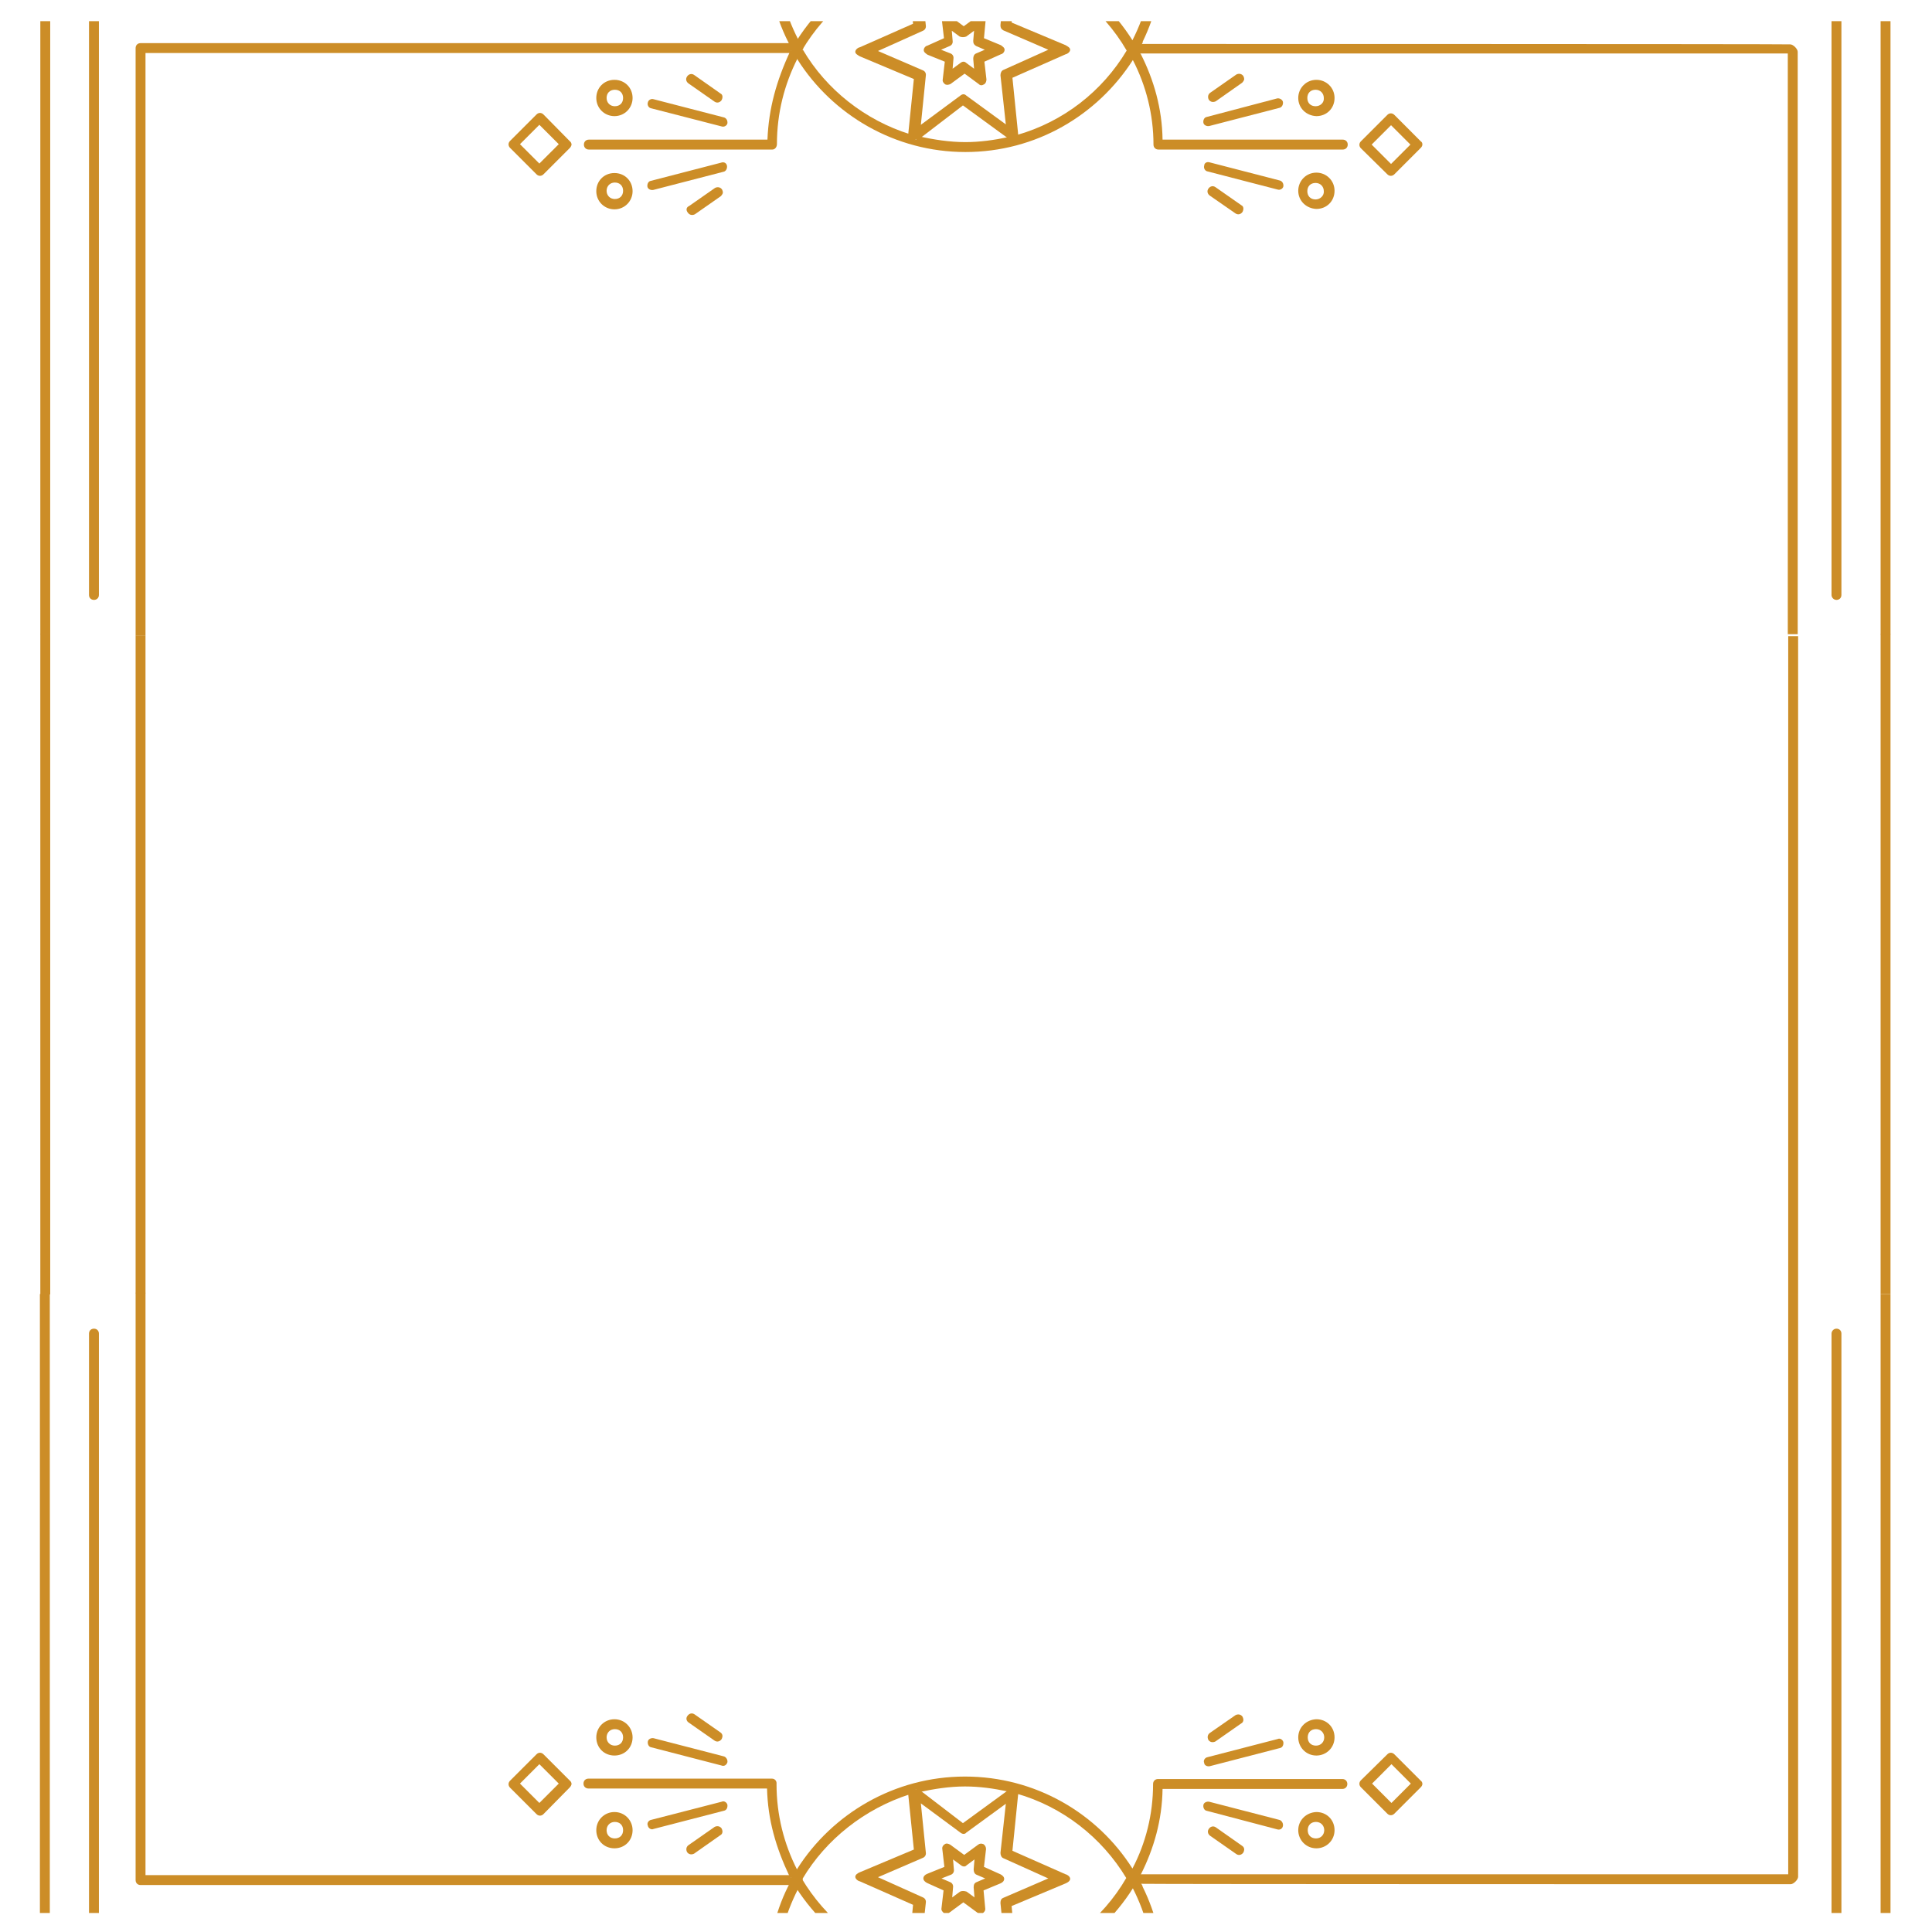 <svg xmlns="http://www.w3.org/2000/svg" xmlns:xlink="http://www.w3.org/1999/xlink" width="529" zoomAndPan="magnify" viewBox="0 0 396.75 396.75" height="529" preserveAspectRatio="xMidYMid meet" version="1.0"><defs><clipPath id="81f93261f8"><path d="M 8 265 L 165 265 L 165 392.844 L 8 392.844 Z M 8 265 " clip-rule="nonzero"/></clipPath><clipPath id="ce133c6410"><path d="M 162 265 L 389 265 L 389 392.844 L 162 392.844 Z M 162 265 " clip-rule="nonzero"/></clipPath><clipPath id="6d7ecd7be9"><path d="M 175 366 L 220 366 L 220 392.844 L 175 392.844 Z M 175 366 " clip-rule="nonzero"/></clipPath><clipPath id="22459eb75a"><path d="M 189 378 L 207 378 L 207 392.844 L 189 392.844 Z M 189 378 " clip-rule="nonzero"/></clipPath><clipPath id="e9930441dc"><path d="M 244 272 L 379 272 L 379 392.844 L 244 392.844 Z M 244 272 " clip-rule="nonzero"/></clipPath><clipPath id="516350fb17"><path d="M 18 272 L 153 272 L 153 392.844 L 18 392.844 Z M 18 272 " clip-rule="nonzero"/></clipPath><clipPath id="b01db01126"><path d="M 8 4.344 L 165 4.344 L 165 131 L 8 131 Z M 8 4.344 " clip-rule="nonzero"/></clipPath><clipPath id="d14358a233"><path d="M 162 4.344 L 389 4.344 L 389 131 L 162 131 Z M 162 4.344 " clip-rule="nonzero"/></clipPath><clipPath id="872ce0a3fb"><path d="M 175 4.344 L 220 4.344 L 220 30 L 175 30 Z M 175 4.344 " clip-rule="nonzero"/></clipPath><clipPath id="be2e668502"><path d="M 189 4.344 L 207 4.344 L 207 18 L 189 18 Z M 189 4.344 " clip-rule="nonzero"/></clipPath><clipPath id="6d22479785"><path d="M 244 4.344 L 379 4.344 L 379 124 L 244 124 Z M 244 4.344 " clip-rule="nonzero"/></clipPath><clipPath id="baa39ee53d"><path d="M 18 4.344 L 153 4.344 L 153 124 L 18 124 Z M 18 4.344 " clip-rule="nonzero"/></clipPath></defs><g clip-path="url(#81f93261f8)"><path fill="#cc8d27" d="M 9.297 406.5 L 158.531 406.5 C 159.125 406.5 159.547 406.074 159.547 405.484 C 159.547 399.133 161.156 393.285 163.867 387.953 C 163.867 387.867 163.785 387.867 164.207 387.953 C 164.461 388.035 164.969 387.02 164.715 386.68 C 164.547 386.852 163.785 385.918 163.527 385.918 L 162.258 386.598 C 159.547 391.594 157.77 398.285 157.602 404.465 L 10.23 404.465 L 10.23 265.738 L 8.195 265.738 L 8.195 405.484 C 8.281 406.074 8.789 406.5 9.297 406.5 Z M 9.297 406.5 " fill-opacity="1" fill-rule="nonzero"/></g><path fill="#cc8d27" d="M 367.73 386.934 C 368.324 386.934 369.254 386.004 369.254 385.41 L 369.254 265.82 L 367.223 265.82 L 367.223 384.902 L 233.488 384.902 C 233.402 384.902 232.301 384.734 232.301 384.734 C 232.219 385.07 233.996 385.156 233.91 385.41 C 234.082 385.832 233.234 386.344 233.402 386.68 L 234.59 386.852 C 234.59 386.934 367.73 386.934 367.73 386.934 Z M 367.73 386.934 " fill-opacity="1" fill-rule="nonzero"/><path fill="#cc8d27" d="M 232.98 386.344 C 233.066 386.766 234.25 387.359 234.672 387.359 C 234.25 386.934 233.91 385.156 233.656 384.816 C 233.574 384.988 233.148 386.172 232.98 386.344 Z M 232.98 386.344 " fill-opacity="1" fill-rule="nonzero"/><path fill="#cc8d27" d="M 162.176 385.07 L 29.879 385.07 L 29.879 265.484 L 27.848 265.484 L 27.848 386.09 C 27.848 386.68 28.27 387.105 28.863 387.105 L 162.938 387.105 C 163.105 386.09 162.344 386.344 162.598 385.918 C 162.43 385.664 162.344 385.07 162.176 385.07 Z M 162.176 385.07 " fill-opacity="1" fill-rule="nonzero"/><path fill="#cc8d27" d="M 161.922 387.105 L 162.258 387.105 C 162.598 387.105 162.852 387.02 162.938 386.766 C 162.766 386.426 162.598 386.258 162.43 386.004 C 162.344 386.344 162.176 386.68 161.922 387.105 Z M 161.922 387.105 " fill-opacity="1" fill-rule="nonzero"/><path fill="#cc8d27" d="M 158.531 365.254 L 120.844 365.254 C 120.25 365.254 119.824 365.676 119.824 366.27 C 119.824 366.863 120.25 367.285 120.844 367.285 L 157.516 367.285 C 157.684 373.723 159.293 379.312 162.176 385.41 L 162.344 385.41 C 162.512 385.41 162.766 385.324 162.938 385.496 C 163.273 384.988 163.527 384.48 163.699 383.969 C 160.988 378.637 159.465 372.707 159.465 366.355 C 159.547 365.762 159.125 365.254 158.531 365.254 Z M 158.531 365.254 " fill-opacity="1" fill-rule="nonzero"/><g clip-path="url(#ce133c6410)"><path fill="#cc8d27" d="M 386.195 404.465 L 238.91 404.465 C 238.738 398.113 236.961 391.762 234.164 386.512 C 233.742 386.512 233.656 386.598 233.488 386.344 C 233.574 386.258 233.656 386.004 233.828 385.75 C 233.91 385.578 233.91 385.07 234.25 384.988 C 236.961 379.652 238.656 373.723 238.738 367.371 L 275.668 367.371 C 276.258 367.371 276.684 366.945 276.684 366.355 C 276.684 365.762 276.258 365.336 275.668 365.336 L 237.809 365.336 C 237.215 365.336 236.793 365.762 236.793 366.355 C 236.793 372.621 235.266 378.551 232.555 383.715 C 225.355 372.367 212.652 364.828 198.168 364.828 C 183.688 364.828 170.898 372.453 163.699 383.801 C 162.258 386.512 164.375 385.242 164.801 385.832 C 169.629 377.703 177.59 371.438 186.82 368.473 L 186.734 368.301 C 186.734 368.219 187.074 368.387 187.074 368.301 C 187.16 367.965 186.82 367.625 187.074 367.457 C 187.414 367.285 187.836 367.285 188.176 367.539 L 188.684 368.047 C 191.734 367.371 194.953 366.863 198.168 366.863 C 201.219 366.863 204.098 367.285 206.895 367.879 L 207.062 367.711 C 207.402 367.539 207.824 367.371 208.164 367.625 C 208.504 367.879 208.586 368.047 208.672 368.301 C 218.242 371.012 226.289 377.363 231.285 385.664 C 226.375 394.133 218.242 400.57 208.586 403.367 C 208.586 403.703 208.418 403.957 208.078 404.129 C 207.656 404.297 207.316 404.297 206.977 404.043 L 206.641 403.875 C 203.844 404.465 200.879 404.891 198 404.891 C 194.781 404.891 191.562 404.465 188.516 403.703 L 188.008 404.043 C 187.668 404.211 187.242 404.383 186.906 404.129 C 186.566 403.957 186.398 403.535 186.398 403.113 C 177.25 400.23 169.457 393.879 164.629 385.75 C 163.105 385.41 162.004 386.344 163.613 387.867 C 170.98 399.133 183.688 406.84 198.168 406.84 C 212.652 406.84 225.441 399.215 232.641 387.781 C 235.352 393.117 236.961 399.133 236.961 405.484 C 236.961 406.074 237.383 406.5 237.977 406.5 L 387.211 406.5 C 387.805 406.5 388.227 406.074 388.227 405.484 L 388.227 265.738 L 386.195 265.738 Z M 386.195 404.465 " fill-opacity="1" fill-rule="nonzero"/></g><path fill="#cc8d27" d="M 163.867 383.887 C 163.527 384.395 162.852 384.648 162.598 385.156 C 162.766 385.324 162.004 385.918 162.004 386.258 C 162.004 386.598 163.273 386.598 163.105 386.766 C 163.273 387.188 163.613 387.441 163.785 387.867 C 164.207 387.188 164.461 386.598 164.883 385.918 C 164.547 385.324 164.121 384.562 163.867 383.887 Z M 163.867 383.887 " fill-opacity="1" fill-rule="nonzero"/><path fill="#cc8d27" d="M 233.574 385.41 C 233.656 385.496 233.656 385.578 233.742 385.75 C 233.828 385.41 234.082 385.242 234.164 384.988 C 233.91 384.988 233.742 385.156 233.574 385.41 Z M 233.574 385.41 " fill-opacity="1" fill-rule="nonzero"/><path fill="#cc8d27" d="M 233.574 385.41 C 233.488 385.496 233.488 385.75 233.488 385.918 C 233.488 386.004 233.488 386.09 233.574 386.258 C 233.656 386.09 233.742 385.918 233.91 385.75 C 233.742 385.664 233.574 385.578 233.574 385.41 Z M 233.574 385.41 " fill-opacity="1" fill-rule="nonzero"/><path fill="#cc8d27" d="M 162.176 385.07 C 162.258 385.41 162.512 385.664 162.684 385.832 C 162.766 385.664 162.852 385.41 163.02 385.242 C 162.852 385.156 162.598 385.07 162.43 385.07 C 162.344 385.07 162.176 385.07 162.176 385.07 Z M 162.176 385.07 " fill-opacity="1" fill-rule="nonzero"/><path fill="#cc8d27" d="M 162.938 385.324 C 162.852 385.496 162.766 385.75 162.598 385.918 C 162.766 386.258 162.938 386.426 163.105 386.68 C 163.273 386.512 163.445 386.258 163.445 386.004 C 163.359 385.832 163.105 385.496 162.938 385.324 Z M 162.938 385.324 " fill-opacity="1" fill-rule="nonzero"/><path fill="#cc8d27" d="M 117.031 367.031 C 117.199 366.863 117.371 366.523 117.371 366.355 C 117.371 366.184 117.285 365.848 117.031 365.676 L 111.609 360.258 C 111.188 359.832 110.594 359.832 110.172 360.258 L 104.75 365.676 C 104.328 366.102 104.328 366.691 104.75 367.117 L 110.172 372.535 C 110.594 372.961 111.188 372.961 111.609 372.535 Z M 106.781 366.27 L 110.762 362.289 L 114.746 366.27 L 110.762 370.25 Z M 106.781 366.27 " fill-opacity="1" fill-rule="nonzero"/><path fill="#cc8d27" d="M 129.906 375.84 C 129.906 373.809 128.297 372.113 126.18 372.113 C 124.145 372.113 122.453 373.723 122.453 375.84 C 122.453 377.957 124.062 379.566 126.18 379.566 C 128.297 379.566 129.906 377.957 129.906 375.84 Z M 124.57 375.84 C 124.57 374.91 125.246 374.145 126.262 374.145 C 127.281 374.145 127.957 374.824 127.957 375.84 C 127.957 376.855 127.281 377.535 126.262 377.535 C 125.246 377.535 124.57 376.855 124.57 375.84 Z M 124.57 375.84 " fill-opacity="1" fill-rule="nonzero"/><path fill="#cc8d27" d="M 129.906 356.785 C 129.906 354.75 128.297 353.059 126.18 353.059 C 124.145 353.059 122.453 354.668 122.453 356.785 C 122.453 358.902 124.062 360.512 126.18 360.512 C 128.297 360.512 129.906 358.902 129.906 356.785 Z M 124.57 356.785 C 124.57 355.852 125.246 355.09 126.262 355.09 C 127.281 355.09 127.957 355.766 127.957 356.785 C 127.957 357.801 127.281 358.477 126.262 358.477 C 125.246 358.477 124.57 357.715 124.57 356.785 Z M 124.57 356.785 " fill-opacity="1" fill-rule="nonzero"/><path fill="#cc8d27" d="M 133.715 373.723 C 133.207 373.809 132.785 374.398 133.039 374.91 C 133.125 375.418 133.715 375.84 134.223 375.586 L 148.621 371.859 C 149.129 371.773 149.387 371.352 149.387 370.844 C 149.387 370.758 149.387 370.672 149.387 370.672 C 149.301 370.164 148.707 369.742 148.199 369.996 Z M 133.715 373.723 " fill-opacity="1" fill-rule="nonzero"/><path fill="#cc8d27" d="M 149.387 361.867 C 149.387 361.781 149.387 361.695 149.387 361.695 C 149.387 361.273 149.047 360.766 148.621 360.68 L 134.223 356.953 C 133.715 356.867 133.125 357.121 133.039 357.629 C 132.953 358.141 133.207 358.73 133.715 358.816 L 148.113 362.543 C 148.707 362.797 149.215 362.457 149.387 361.867 Z M 149.387 361.867 " fill-opacity="1" fill-rule="nonzero"/><path fill="#cc8d27" d="M 141.422 353.734 L 146.758 357.461 C 147.266 357.801 147.859 357.629 148.199 357.121 C 148.285 356.953 148.367 356.699 148.367 356.531 C 148.367 356.191 148.199 355.938 147.945 355.766 L 142.609 352.039 C 142.102 351.703 141.508 351.871 141.168 352.379 C 140.832 352.805 140.914 353.395 141.422 353.734 Z M 141.422 353.734 " fill-opacity="1" fill-rule="nonzero"/><path fill="#cc8d27" d="M 147.945 376.855 C 148.285 376.688 148.367 376.348 148.367 376.094 C 148.367 375.926 148.285 375.672 148.199 375.5 C 147.859 374.992 147.266 374.91 146.758 375.164 L 141.422 378.891 C 140.914 379.227 140.832 379.82 141.086 380.328 C 141.422 380.836 142.016 380.922 142.523 380.668 Z M 147.945 376.855 " fill-opacity="1" fill-rule="nonzero"/><g clip-path="url(#6d7ecd7be9)"><path fill="#cc8d27" d="M 207.742 391.422 L 218.836 386.766 C 219.258 386.598 219.766 386.258 219.766 385.832 C 219.766 385.41 219.258 384.988 218.836 384.902 L 207.91 380.074 L 209.094 368.387 C 209.094 368.301 209.094 367.371 209.094 367.199 C 208.504 367.031 207.742 366.691 207.148 367.539 L 197.746 374.398 L 188.684 367.457 C 188.008 367.625 187.16 367.199 186.398 367.371 L 187.668 379.82 L 176.574 384.48 C 176.148 384.648 175.641 384.988 175.641 385.41 C 175.641 385.832 176.148 386.258 176.574 386.344 L 187.5 391.168 L 186.398 403.195 C 186.734 405.23 187.836 403.621 188.516 403.789 L 197.578 397.184 L 206.895 404.043 C 208.25 405.145 208.25 403.703 208.84 403.449 C 208.84 403.367 208.84 403.367 208.84 403.281 Z M 198.34 394.895 C 197.914 394.559 197.406 394.559 197.152 394.895 L 189.023 400.824 L 190.125 390.746 C 190.207 390.238 189.953 389.816 189.531 389.645 L 180.301 385.496 L 189.531 381.516 C 189.953 381.344 190.207 380.922 190.125 380.414 L 189.105 370.336 L 197.238 376.348 C 197.66 376.688 198.168 376.688 198.426 376.348 L 206.555 370.418 L 205.453 380.5 C 205.453 380.922 205.621 381.43 206.047 381.598 L 215.277 385.75 L 206.047 389.73 C 205.621 389.898 205.453 390.238 205.453 390.746 L 205.453 390.832 L 206.469 400.91 Z M 198.34 394.895 " fill-opacity="1" fill-rule="nonzero"/></g><path fill="#cc8d27" d="M 208.418 367.711 C 207.996 367.539 207.656 367.539 207.316 367.793 L 207.148 367.965 C 207.742 368.047 208.418 368.301 209.094 368.473 C 208.84 368.133 208.672 367.793 208.418 367.711 Z M 208.418 367.711 " fill-opacity="1" fill-rule="nonzero"/><path fill="#cc8d27" d="M 188.344 367.711 C 188.008 367.539 187.582 366.691 187.242 366.945 C 186.906 367.199 185.551 367.879 186.734 368.641 C 187.414 368.473 188.176 368.219 188.938 368.047 Z M 188.344 367.711 " fill-opacity="1" fill-rule="nonzero"/><g clip-path="url(#22459eb75a)"><path fill="#cc8d27" d="M 205.453 386.766 C 205.879 386.598 206.215 386.258 206.215 385.832 C 206.215 385.41 205.793 385.07 205.453 384.902 L 202.066 383.379 L 202.488 379.734 C 202.488 379.312 202.32 378.973 201.98 378.719 C 201.559 378.551 201.219 378.551 200.879 378.805 L 198 380.922 L 195.121 378.805 C 194.781 378.637 194.359 378.465 194.02 378.719 C 193.68 378.891 193.426 379.312 193.512 379.734 L 193.934 383.379 L 190.379 384.816 C 189.953 384.988 189.617 385.324 189.617 385.75 C 189.617 386.172 190.039 386.512 190.379 386.68 L 193.766 388.207 L 193.344 391.848 C 193.258 392.27 193.512 392.609 193.852 392.863 C 194.273 393.031 194.613 393.031 194.953 392.777 L 197.832 390.66 L 200.711 392.777 C 201.051 392.949 201.473 393.117 201.812 392.863 C 202.152 392.695 202.406 392.27 202.32 391.848 L 201.98 388.207 Z M 197.152 388.461 L 195.543 389.645 L 195.715 387.613 C 195.797 387.105 195.543 386.68 195.121 386.512 L 193.344 385.75 L 195.289 384.988 C 195.715 384.816 195.969 384.395 195.883 383.887 L 195.715 381.852 L 197.324 383.039 C 197.746 383.379 198.254 383.379 198.508 383.039 L 200.117 381.852 L 199.949 383.887 C 199.949 384.395 200.117 384.816 200.543 384.988 L 202.32 385.75 L 200.543 386.512 C 200.117 386.68 199.949 387.02 199.949 387.527 L 199.949 387.613 L 200.117 389.645 L 198.508 388.461 C 198 388.289 197.492 388.289 197.152 388.461 Z M 197.152 388.461 " fill-opacity="1" fill-rule="nonzero"/></g><path fill="#cc8d27" d="M 279.477 365.594 C 279.055 366.016 279.055 366.609 279.477 367.031 L 284.898 372.453 C 285.32 372.875 285.914 372.875 286.34 372.453 L 291.758 367.031 C 291.93 366.863 292.098 366.609 292.098 366.355 C 292.098 366.102 292.012 365.848 291.758 365.676 L 286.34 360.258 C 285.914 359.832 285.32 359.832 284.898 360.258 Z M 289.727 366.27 L 285.746 370.25 L 281.766 366.27 L 285.746 362.289 Z M 289.727 366.27 " fill-opacity="1" fill-rule="nonzero"/><path fill="#cc8d27" d="M 266.605 375.84 C 266.605 377.871 268.215 379.566 270.332 379.566 C 272.363 379.566 274.059 377.957 274.059 375.84 C 274.059 373.723 272.449 372.113 270.332 372.113 C 268.215 372.199 266.605 373.809 266.605 375.84 Z M 271.941 375.84 C 271.941 376.773 271.262 377.535 270.246 377.535 C 269.23 377.535 268.551 376.855 268.551 375.84 C 268.551 374.824 269.23 374.145 270.246 374.145 C 271.262 374.145 271.941 374.91 271.941 375.84 Z M 271.941 375.84 " fill-opacity="1" fill-rule="nonzero"/><path fill="#cc8d27" d="M 266.605 356.785 C 266.605 358.816 268.215 360.512 270.332 360.512 C 272.363 360.512 274.059 358.902 274.059 356.785 C 274.059 354.668 272.449 353.059 270.332 353.059 C 268.215 353.141 266.605 354.75 266.605 356.785 Z M 271.941 356.785 C 271.941 357.715 271.262 358.477 270.246 358.477 C 269.23 358.477 268.551 357.801 268.551 356.785 C 268.551 355.766 269.23 355.09 270.246 355.09 C 271.262 355.09 271.941 355.852 271.941 356.785 Z M 271.941 356.785 " fill-opacity="1" fill-rule="nonzero"/><path fill="#cc8d27" d="M 263.469 374.91 C 263.469 374.824 263.469 374.738 263.469 374.738 C 263.469 374.316 263.133 373.809 262.707 373.723 L 248.309 369.996 C 247.801 369.91 247.207 370.164 247.125 370.672 C 247.039 371.184 247.293 371.773 247.801 371.859 L 262.285 375.672 C 262.793 375.84 263.387 375.586 263.469 374.91 Z M 263.469 374.91 " fill-opacity="1" fill-rule="nonzero"/><path fill="#cc8d27" d="M 248.395 362.711 L 262.793 358.984 C 263.301 358.902 263.555 358.477 263.555 357.969 C 263.555 357.883 263.555 357.801 263.555 357.801 C 263.469 357.293 262.879 356.867 262.371 357.121 L 247.973 360.848 C 247.461 360.934 247.039 361.527 247.293 362.035 C 247.293 362.457 247.801 362.797 248.395 362.711 Z M 248.395 362.711 " fill-opacity="1" fill-rule="nonzero"/><path fill="#cc8d27" d="M 248.48 355.852 C 247.973 356.191 247.887 356.785 248.141 357.293 C 248.48 357.801 249.07 357.883 249.582 357.629 L 254.914 353.902 C 255.254 353.734 255.34 353.395 255.34 353.141 C 255.34 352.973 255.254 352.719 255.172 352.551 C 254.832 352.039 254.238 351.957 253.73 352.211 Z M 248.48 355.852 " fill-opacity="1" fill-rule="nonzero"/><path fill="#cc8d27" d="M 249.664 375.246 C 249.156 374.91 248.562 375.078 248.227 375.586 C 247.887 376.094 248.055 376.688 248.562 377.027 L 253.898 380.754 C 254.406 381.09 255 380.922 255.34 380.414 C 255.426 380.242 255.508 379.988 255.508 379.82 C 255.508 379.48 255.34 379.227 255.086 379.059 Z M 249.664 375.246 " fill-opacity="1" fill-rule="nonzero"/><g clip-path="url(#e9930441dc)"><path fill="#cc8d27" d="M 376.117 273.867 L 376.117 394.473 L 245.43 394.473 C 244.836 394.473 244.414 394.895 244.414 395.488 C 244.414 396.082 244.836 396.504 245.43 396.504 L 377.133 396.504 C 377.727 396.504 378.148 396.082 378.148 395.488 L 378.148 273.867 C 378.148 273.273 377.727 272.852 377.133 272.852 C 376.539 272.852 376.117 273.359 376.117 273.867 Z M 376.117 273.867 " fill-opacity="1" fill-rule="nonzero"/></g><g clip-path="url(#516350fb17)"><path fill="#cc8d27" d="M 152.012 395.488 C 152.012 394.895 151.586 394.473 150.996 394.473 L 20.309 394.473 L 20.309 273.867 C 20.309 273.273 19.887 272.852 19.293 272.852 C 18.699 272.852 18.277 273.273 18.277 273.867 L 18.277 395.488 C 18.277 396.082 18.699 396.504 19.293 396.504 L 150.996 396.504 C 151.586 396.422 152.012 396.082 152.012 395.488 Z M 152.012 395.488 " fill-opacity="1" fill-rule="nonzero"/></g><g clip-path="url(#b01db01126)"><path fill="#cc8d27" d="M 8.281 -9.52 L 8.281 130.227 L 10.312 130.227 L 10.312 -8.504 L 157.602 -8.504 C 157.684 -2.238 159.547 4.371 162.258 9.367 L 163.527 10.043 C 163.867 10.043 164.547 9.027 164.715 9.281 C 164.969 8.941 164.461 7.926 164.207 8.012 C 163.867 8.098 163.867 8.098 163.867 8.012 C 161.156 2.676 159.547 -3.168 159.547 -9.52 C 159.547 -10.113 159.125 -10.535 158.531 -10.535 L 9.297 -10.535 C 8.789 -10.535 8.281 -10.113 8.281 -9.52 Z M 8.281 -9.52 " fill-opacity="1" fill-rule="nonzero"/></g><path fill="#cc8d27" d="M 234.59 9.027 L 233.402 9.195 C 233.234 9.621 234.082 10.129 233.91 10.469 C 233.996 10.805 232.219 10.891 232.301 11.145 C 232.301 11.145 233.402 10.977 233.488 10.977 L 367.137 10.977 L 367.137 130.227 L 369.172 130.227 L 369.172 10.637 C 369.172 10.043 368.238 9.113 367.645 9.113 C 367.73 9.027 234.59 9.027 234.59 9.027 Z M 234.59 9.027 " fill-opacity="1" fill-rule="nonzero"/><path fill="#cc8d27" d="M 233.742 11.145 C 233.91 10.805 234.336 9.027 234.758 8.605 C 234.336 8.605 233.148 9.195 233.066 9.621 C 233.148 9.789 233.574 10.977 233.742 11.145 Z M 233.742 11.145 " fill-opacity="1" fill-rule="nonzero"/><path fill="#cc8d27" d="M 162.684 10.043 C 162.344 9.621 163.191 9.875 163.02 8.859 L 28.863 8.859 C 28.27 8.859 27.848 9.281 27.848 9.875 L 27.848 130.48 L 29.879 130.48 L 29.879 10.891 L 162.176 10.891 C 162.344 10.891 162.43 10.297 162.684 10.043 Z M 162.684 10.043 " fill-opacity="1" fill-rule="nonzero"/><path fill="#cc8d27" d="M 162.43 9.961 C 162.598 9.621 162.766 9.449 162.938 9.195 C 162.852 9.027 162.512 8.859 162.258 8.859 L 161.922 8.859 C 162.176 9.281 162.344 9.707 162.43 9.961 Z M 162.43 9.961 " fill-opacity="1" fill-rule="nonzero"/><path fill="#cc8d27" d="M 159.547 29.609 C 159.547 23.258 161.074 17.328 163.785 11.992 C 163.613 11.484 163.273 10.977 163.02 10.469 C 162.852 10.637 162.598 10.551 162.43 10.551 L 162.258 10.551 C 159.465 16.566 157.855 22.238 157.602 28.676 L 120.926 28.676 C 120.336 28.676 119.91 29.102 119.91 29.691 C 119.91 30.285 120.336 30.711 120.926 30.711 L 158.617 30.711 C 159.125 30.711 159.547 30.203 159.547 29.609 Z M 159.547 29.609 " fill-opacity="1" fill-rule="nonzero"/><g clip-path="url(#d14358a233)"><path fill="#cc8d27" d="M 386.195 130.309 L 388.227 130.309 L 388.227 -9.438 C 388.227 -10.027 387.805 -10.453 387.211 -10.453 L 237.891 -10.453 C 237.301 -10.453 236.875 -10.027 236.875 -9.438 C 236.875 -3.082 235.266 2.93 232.555 8.266 C 225.355 -3.168 212.566 -10.789 198.086 -10.789 C 183.602 -10.789 170.98 -3.168 163.699 8.18 C 162.09 9.707 163.191 10.637 164.715 10.297 C 169.543 2.168 177.336 -4.184 186.48 -7.062 C 186.48 -7.488 186.652 -7.828 186.988 -8.082 C 187.328 -8.25 187.754 -8.164 188.09 -7.996 L 188.598 -7.656 C 191.648 -8.418 194.867 -8.844 198.086 -8.844 C 200.965 -8.844 203.93 -8.418 206.723 -7.828 L 207.062 -7.996 C 207.402 -8.336 207.742 -8.336 208.164 -8.082 C 208.504 -7.91 208.672 -7.574 208.672 -7.32 C 218.328 -4.523 226.457 1.914 231.371 10.383 C 226.375 18.766 218.328 25.035 208.758 27.746 C 208.672 28.082 208.586 28.254 208.25 28.422 C 207.91 28.594 207.484 28.508 207.148 28.336 L 206.977 28.168 C 204.184 28.762 201.219 29.184 198.254 29.184 C 195.035 29.184 191.734 28.676 188.77 28 L 188.262 28.508 C 187.922 28.848 187.5 28.848 187.16 28.594 C 186.906 28.422 187.16 28.082 187.16 27.746 C 187.16 27.66 186.82 27.828 186.82 27.746 L 186.906 27.574 C 177.672 24.695 169.711 18.43 164.883 10.215 C 164.461 10.805 162.344 9.535 163.785 12.246 C 170.98 23.594 183.77 31.219 198.254 31.219 C 212.738 31.219 225.355 23.68 232.641 12.332 C 235.352 17.582 236.875 23.512 236.875 29.691 C 236.875 30.285 237.301 30.711 237.891 30.711 L 275.75 30.711 C 276.344 30.711 276.766 30.285 276.766 29.691 C 276.766 29.102 276.344 28.676 275.75 28.676 L 238.738 28.676 C 238.656 22.324 236.961 16.395 234.25 11.059 C 233.91 10.977 233.91 10.469 233.828 10.297 C 233.742 9.961 233.656 9.789 233.488 9.703 C 233.656 9.367 233.828 9.535 234.164 9.535 C 236.961 4.199 238.656 -2.152 238.91 -8.418 L 386.195 -8.418 Z M 386.195 130.309 " fill-opacity="1" fill-rule="nonzero"/></g><path fill="#cc8d27" d="M 164.969 9.961 C 164.547 9.367 164.293 8.773 163.867 8.012 C 163.699 8.434 163.359 8.688 163.191 9.113 C 163.359 9.281 162.09 9.367 162.09 9.621 C 162.09 9.961 162.852 10.551 162.684 10.723 C 162.852 11.23 163.613 11.484 163.953 11.992 C 164.121 11.398 164.547 10.637 164.969 9.961 Z M 164.969 9.961 " fill-opacity="1" fill-rule="nonzero"/><path fill="#cc8d27" d="M 234.25 11.059 C 234.164 10.723 233.91 10.551 233.828 10.297 C 233.742 10.383 233.742 10.469 233.656 10.637 C 233.742 10.805 233.91 10.977 234.25 11.059 Z M 234.25 11.059 " fill-opacity="1" fill-rule="nonzero"/><path fill="#cc8d27" d="M 233.91 10.297 C 233.828 10.129 233.742 9.961 233.574 9.789 C 233.488 9.875 233.488 9.961 233.488 10.129 C 233.488 10.297 233.488 10.551 233.574 10.637 C 233.574 10.383 233.742 10.297 233.91 10.297 Z M 233.91 10.297 " fill-opacity="1" fill-rule="nonzero"/><path fill="#cc8d27" d="M 162.344 10.891 C 162.512 10.891 162.766 10.805 162.938 10.723 C 162.852 10.551 162.766 10.297 162.598 10.129 C 162.43 10.297 162.176 10.637 162.09 10.891 C 162.176 10.891 162.344 10.891 162.344 10.891 Z M 162.344 10.891 " fill-opacity="1" fill-rule="nonzero"/><path fill="#cc8d27" d="M 163.445 9.961 C 163.445 9.621 163.359 9.449 163.105 9.281 C 162.938 9.621 162.766 9.789 162.598 10.043 C 162.684 10.215 162.766 10.469 162.938 10.637 C 163.105 10.469 163.359 10.215 163.445 9.961 Z M 163.445 9.961 " fill-opacity="1" fill-rule="nonzero"/><path fill="#cc8d27" d="M 111.609 23.512 C 111.188 23.086 110.594 23.086 110.172 23.512 L 104.75 28.93 C 104.328 29.355 104.328 29.945 104.75 30.371 L 110.172 35.793 C 110.594 36.215 111.188 36.215 111.609 35.793 L 117.031 30.371 C 117.199 30.203 117.371 29.863 117.371 29.691 C 117.371 29.523 117.285 29.184 117.031 29.016 Z M 110.762 25.629 L 114.746 29.609 L 110.762 33.59 L 106.781 29.609 Z M 110.762 25.629 " fill-opacity="1" fill-rule="nonzero"/><path fill="#cc8d27" d="M 126.18 16.395 C 124.062 16.395 122.453 18.004 122.453 20.121 C 122.453 22.238 124.145 23.848 126.18 23.848 C 128.297 23.848 129.906 22.156 129.906 20.121 C 129.906 18.004 128.297 16.395 126.18 16.395 Z M 126.262 18.43 C 127.281 18.43 127.957 19.105 127.957 20.121 C 127.957 21.141 127.281 21.816 126.262 21.816 C 125.246 21.816 124.57 21.055 124.57 20.121 C 124.57 19.105 125.246 18.43 126.262 18.43 Z M 126.262 18.43 " fill-opacity="1" fill-rule="nonzero"/><path fill="#cc8d27" d="M 126.18 35.535 C 124.062 35.535 122.453 37.145 122.453 39.262 C 122.453 41.383 124.145 42.988 126.18 42.988 C 128.297 42.988 129.906 41.297 129.906 39.262 C 129.906 37.145 128.297 35.535 126.18 35.535 Z M 126.262 37.484 C 127.281 37.484 127.957 38.164 127.957 39.18 C 127.957 40.195 127.281 40.871 126.262 40.871 C 125.246 40.871 124.57 40.109 124.57 39.18 C 124.57 38.246 125.246 37.484 126.262 37.484 Z M 126.262 37.484 " fill-opacity="1" fill-rule="nonzero"/><path fill="#cc8d27" d="M 148.199 25.965 C 148.707 26.137 149.301 25.797 149.387 25.289 C 149.387 25.289 149.387 25.203 149.387 25.121 C 149.387 24.613 149.047 24.188 148.621 24.102 L 134.223 20.375 C 133.715 20.207 133.125 20.547 133.039 21.055 C 132.871 21.562 133.207 22.156 133.715 22.238 Z M 148.199 25.965 " fill-opacity="1" fill-rule="nonzero"/><path fill="#cc8d27" d="M 148.031 33.418 L 133.633 37.145 C 133.125 37.23 132.871 37.824 132.953 38.332 C 133.039 38.84 133.633 39.094 134.141 39.008 L 148.539 35.281 C 149.047 35.199 149.301 34.691 149.301 34.266 C 149.301 34.266 149.301 34.184 149.301 34.098 C 149.215 33.504 148.707 33.164 148.031 33.418 Z M 148.031 33.418 " fill-opacity="1" fill-rule="nonzero"/><path fill="#cc8d27" d="M 141.254 43.668 C 141.594 44.176 142.188 44.262 142.695 44.008 L 148.031 40.281 C 148.199 40.109 148.453 39.773 148.453 39.52 C 148.453 39.348 148.367 39.094 148.285 38.926 C 147.945 38.418 147.352 38.332 146.844 38.586 L 141.508 42.312 C 140.914 42.566 140.832 43.16 141.254 43.668 Z M 141.254 43.668 " fill-opacity="1" fill-rule="nonzero"/><path fill="#cc8d27" d="M 142.523 15.379 C 142.016 15.039 141.422 15.211 141.086 15.719 C 140.746 16.227 140.914 16.82 141.422 17.16 L 146.758 20.887 C 147.266 21.223 147.859 21.055 148.199 20.547 C 148.285 20.375 148.367 20.121 148.367 19.953 C 148.367 19.613 148.285 19.359 147.945 19.191 Z M 142.523 15.379 " fill-opacity="1" fill-rule="nonzero"/><g clip-path="url(#872ce0a3fb)"><path fill="#cc8d27" d="M 208.84 -7.32 C 208.84 -7.402 208.84 -7.402 208.84 -7.488 C 208.25 -7.656 208.25 -9.184 206.895 -7.996 L 197.578 -1.137 L 188.516 -7.742 C 187.836 -7.574 186.652 -9.184 186.398 -7.148 L 187.5 4.879 L 176.574 9.707 C 176.148 9.789 175.641 10.215 175.641 10.637 C 175.641 11.059 176.148 11.312 176.574 11.57 L 187.668 16.227 L 186.398 28.676 C 187.242 28.848 188.008 28.422 188.684 28.594 L 197.746 21.648 L 207.148 28.508 C 207.656 29.355 208.504 29.016 209.094 28.848 C 209.094 28.762 209.094 27.828 209.094 27.66 L 207.91 15.973 L 218.836 11.145 C 219.258 11.059 219.766 10.637 219.766 10.215 C 219.766 9.789 219.258 9.535 218.836 9.281 L 207.742 4.625 Z M 206.469 -4.945 L 205.453 5.133 L 205.453 5.215 C 205.453 5.723 205.621 5.98 206.047 6.234 L 215.277 10.215 L 206.047 14.363 C 205.621 14.531 205.453 15.039 205.453 15.465 L 206.555 25.543 L 198.422 19.613 C 198.086 19.277 197.66 19.277 197.238 19.613 L 189.105 25.629 L 190.125 15.551 C 190.207 15.039 189.953 14.617 189.531 14.449 L 180.301 10.469 L 189.531 6.316 C 189.953 6.148 190.207 5.723 190.125 5.215 L 189.023 -4.863 L 197.152 1.066 C 197.492 1.406 197.914 1.406 198.34 1.066 Z M 206.469 -4.945 " fill-opacity="1" fill-rule="nonzero"/></g><path fill="#cc8d27" d="M 209.012 27.492 C 208.418 27.66 207.742 27.914 207.062 28 L 207.23 28.168 C 207.57 28.508 207.91 28.508 208.332 28.254 C 208.672 28.168 208.84 27.828 209.012 27.492 Z M 209.012 27.492 " fill-opacity="1" fill-rule="nonzero"/><path fill="#cc8d27" d="M 189.023 28 C 188.262 27.828 187.5 27.574 186.82 27.406 C 185.637 28.168 187.074 28.93 187.328 29.102 C 187.582 29.27 188.09 28.508 188.43 28.34 Z M 189.023 28 " fill-opacity="1" fill-rule="nonzero"/><g clip-path="url(#be2e668502)"><path fill="#cc8d27" d="M 202.066 7.844 L 202.406 4.199 C 202.488 3.777 202.234 3.438 201.895 3.184 C 201.559 3.016 201.133 3.098 200.797 3.27 L 197.914 5.387 L 195.035 3.27 C 194.695 2.93 194.359 2.93 193.934 3.184 C 193.598 3.352 193.344 3.777 193.426 4.199 L 193.852 7.844 L 190.461 9.367 C 190.039 9.449 189.699 9.875 189.699 10.297 C 189.699 10.723 190.125 10.977 190.461 11.23 L 194.02 12.668 L 193.598 16.312 C 193.512 16.734 193.766 17.074 194.105 17.328 C 194.441 17.496 194.867 17.414 195.207 17.242 L 198.086 15.125 L 200.965 17.242 C 201.305 17.582 201.641 17.582 202.066 17.328 C 202.406 17.16 202.574 16.734 202.574 16.312 L 202.152 12.668 L 205.539 11.145 C 205.961 11.059 206.301 10.637 206.301 10.215 C 206.301 9.789 205.879 9.535 205.539 9.281 Z M 198.426 7.504 L 200.031 6.316 L 199.863 8.352 L 199.863 8.434 C 199.863 8.941 200.031 9.195 200.457 9.449 L 202.234 10.215 L 200.457 10.977 C 200.031 11.145 199.863 11.57 199.863 12.078 L 200.031 14.109 L 198.426 12.922 C 198.086 12.586 197.66 12.586 197.238 12.922 L 195.629 14.109 L 195.797 12.078 C 195.883 11.57 195.629 11.145 195.207 10.977 L 193.258 10.215 L 195.035 9.449 C 195.461 9.281 195.715 8.859 195.629 8.352 L 195.461 6.316 L 197.07 7.504 C 197.492 7.672 198 7.672 198.426 7.504 Z M 198.426 7.504 " fill-opacity="1" fill-rule="nonzero"/></g><path fill="#cc8d27" d="M 284.898 35.793 C 285.32 36.215 285.914 36.215 286.34 35.793 L 291.758 30.371 C 291.93 30.203 292.098 29.945 292.098 29.691 C 292.098 29.355 292.012 29.184 291.758 29.016 L 286.34 23.594 C 285.914 23.172 285.32 23.172 284.898 23.594 L 279.477 29.016 C 279.055 29.438 279.055 30.031 279.477 30.457 Z M 285.66 33.672 L 281.68 29.691 L 285.66 25.711 L 289.641 29.691 Z M 285.66 33.672 " fill-opacity="1" fill-rule="nonzero"/><path fill="#cc8d27" d="M 270.332 23.848 C 272.449 23.848 274.059 22.238 274.059 20.121 C 274.059 18.004 272.363 16.395 270.332 16.395 C 268.215 16.395 266.605 18.09 266.605 20.121 C 266.605 22.156 268.215 23.766 270.332 23.848 Z M 270.16 21.816 C 269.145 21.816 268.469 21.141 268.469 20.121 C 268.469 19.105 269.145 18.43 270.16 18.43 C 271.176 18.43 271.855 19.191 271.855 20.121 C 271.941 21.055 271.176 21.816 270.16 21.816 Z M 270.16 21.816 " fill-opacity="1" fill-rule="nonzero"/><path fill="#cc8d27" d="M 270.332 42.906 C 272.449 42.906 274.059 41.297 274.059 39.18 C 274.059 37.062 272.363 35.453 270.332 35.453 C 268.215 35.453 266.605 37.145 266.605 39.18 C 266.605 41.211 268.215 42.82 270.332 42.906 Z M 270.16 40.957 C 269.145 40.957 268.469 40.281 268.469 39.262 C 268.469 38.246 269.145 37.57 270.16 37.57 C 271.176 37.57 271.855 38.332 271.855 39.262 C 271.941 40.109 271.176 40.957 270.16 40.957 Z M 270.16 40.957 " fill-opacity="1" fill-rule="nonzero"/><path fill="#cc8d27" d="M 262.285 20.207 L 247.801 24.02 C 247.293 24.102 247.039 24.695 247.125 25.203 C 247.207 25.711 247.801 25.965 248.309 25.883 L 262.707 22.156 C 263.215 22.07 263.469 21.562 263.469 21.141 C 263.469 21.141 263.469 21.055 263.469 20.969 C 263.387 20.461 262.793 20.121 262.285 20.207 Z M 262.285 20.207 " fill-opacity="1" fill-rule="nonzero"/><path fill="#cc8d27" d="M 247.293 34.012 C 247.125 34.52 247.461 35.113 247.973 35.199 L 262.371 38.926 C 262.879 39.094 263.469 38.754 263.555 38.246 C 263.555 38.246 263.555 38.164 263.555 38.078 C 263.555 37.57 263.215 37.145 262.793 37.062 L 248.395 33.336 C 247.801 33.164 247.293 33.504 247.293 34.012 Z M 247.293 34.012 " fill-opacity="1" fill-rule="nonzero"/><path fill="#cc8d27" d="M 253.73 43.836 C 254.238 44.176 254.832 44.008 255.172 43.5 C 255.254 43.328 255.34 43.074 255.34 42.906 C 255.34 42.566 255.254 42.312 254.918 42.145 L 249.582 38.418 C 249.07 38.078 248.48 38.246 248.141 38.754 C 247.801 39.262 247.973 39.855 248.48 40.195 Z M 253.73 43.836 " fill-opacity="1" fill-rule="nonzero"/><path fill="#cc8d27" d="M 255.086 16.988 C 255.254 16.82 255.508 16.48 255.508 16.227 C 255.508 16.059 255.426 15.805 255.34 15.633 C 255 15.125 254.406 15.039 253.898 15.297 L 248.562 19.023 C 248.055 19.359 247.973 19.953 248.227 20.461 C 248.562 20.969 249.156 21.055 249.664 20.801 Z M 255.086 16.988 " fill-opacity="1" fill-rule="nonzero"/><g clip-path="url(#6d22479785)"><path fill="#cc8d27" d="M 377.133 123.195 C 377.727 123.195 378.148 122.773 378.148 122.18 L 378.148 0.559 C 378.148 -0.035 377.727 -0.457 377.133 -0.457 L 245.43 -0.457 C 244.836 -0.457 244.414 -0.035 244.414 0.559 C 244.414 1.152 244.836 1.574 245.43 1.574 L 376.117 1.574 L 376.117 122.18 C 376.117 122.688 376.539 123.195 377.133 123.195 Z M 377.133 123.195 " fill-opacity="1" fill-rule="nonzero"/></g><g clip-path="url(#baa39ee53d)"><path fill="#cc8d27" d="M 150.996 -0.457 L 19.293 -0.457 C 18.699 -0.457 18.277 -0.035 18.277 0.559 L 18.277 122.18 C 18.277 122.773 18.699 123.195 19.293 123.195 C 19.887 123.195 20.309 122.773 20.309 122.18 L 20.309 1.574 L 150.996 1.574 C 151.586 1.574 152.012 1.152 152.012 0.559 C 152.012 -0.121 151.586 -0.457 150.996 -0.457 Z M 150.996 -0.457 " fill-opacity="1" fill-rule="nonzero"/></g><path fill="#cc8d27" d="M 367.223 265.82 L 367.223 130.648 L 369.254 130.648 L 369.254 265.82 Z M 367.223 265.82 " fill-opacity="1" fill-rule="nonzero"/><path fill="#cc8d27" d="M 386.195 265.738 L 386.195 130.227 L 388.227 130.227 L 388.227 265.738 Z M 386.195 265.738 " fill-opacity="1" fill-rule="nonzero"/><path fill="#cc8d27" d="M 8.281 265.82 L 8.281 130.141 L 10.312 130.141 L 10.312 265.82 Z M 8.281 265.82 " fill-opacity="1" fill-rule="nonzero"/><path fill="#cc8d27" d="M 27.848 265.566 L 27.848 130.48 L 29.879 130.48 L 29.879 265.566 Z M 27.848 265.566 " fill-opacity="1" fill-rule="nonzero"/></svg>